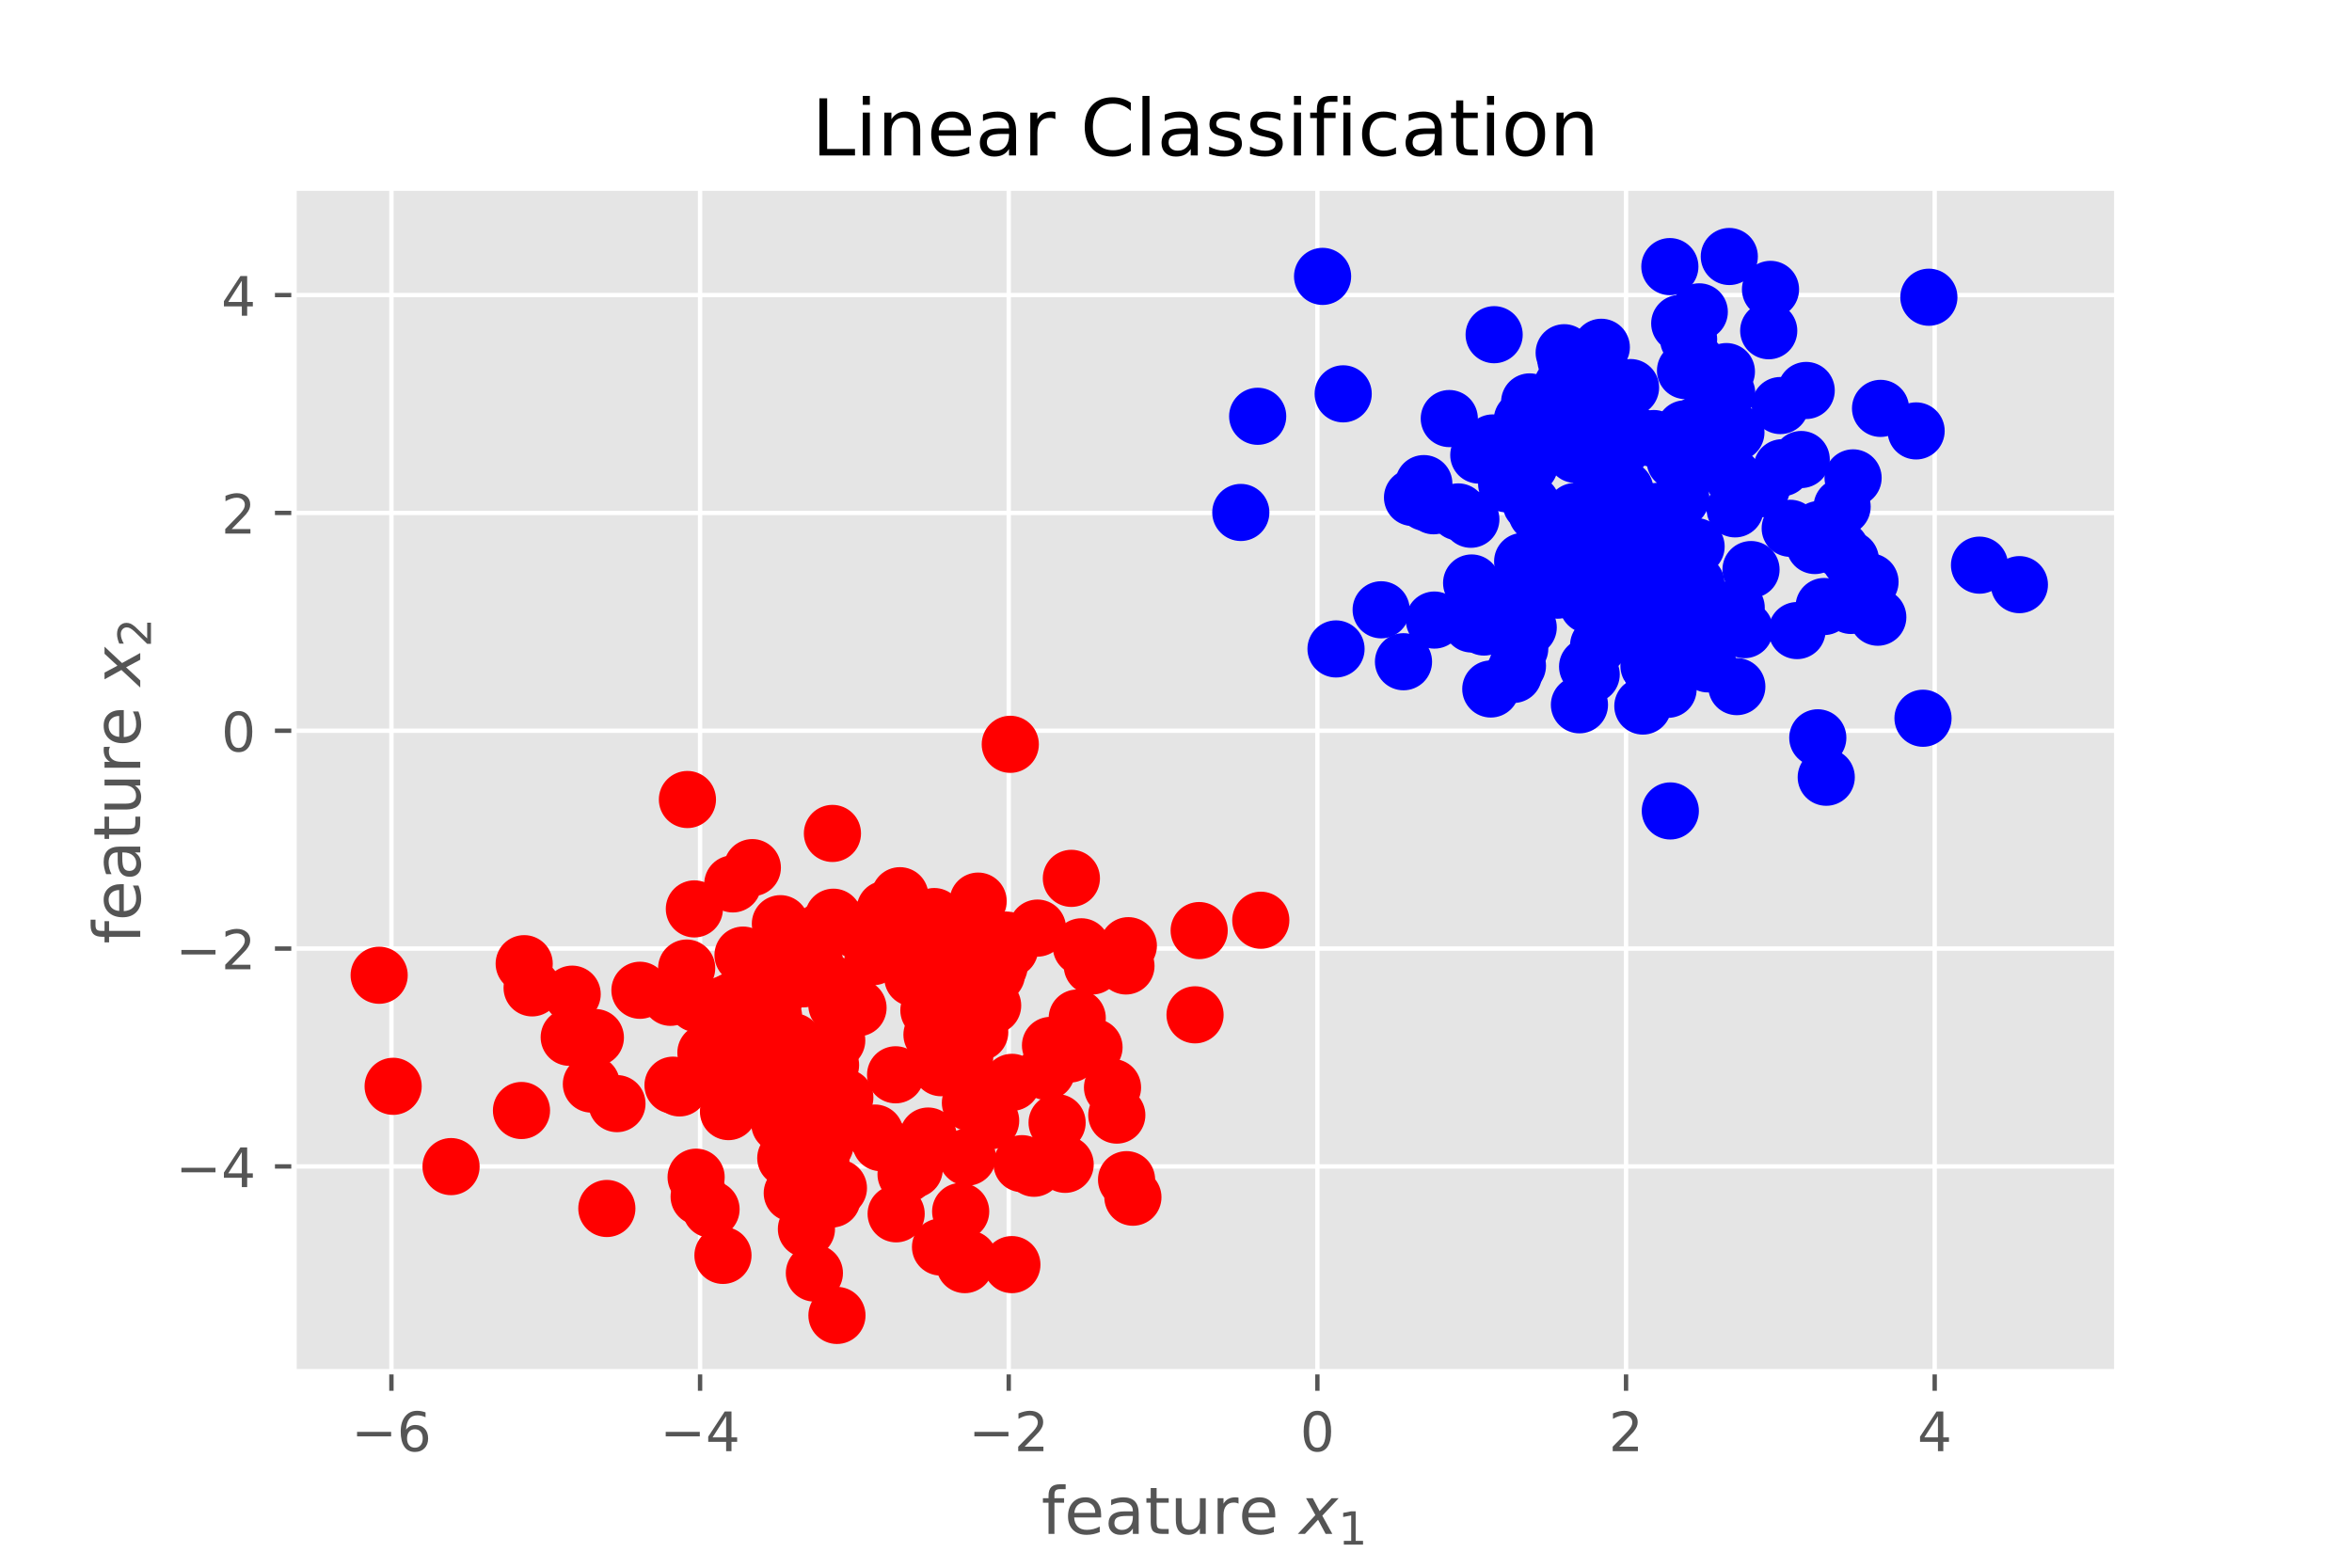 <?xml version="1.0" encoding="utf-8" standalone="no"?>
<!DOCTYPE svg PUBLIC "-//W3C//DTD SVG 1.1//EN"
  "http://www.w3.org/Graphics/SVG/1.1/DTD/svg11.dtd">
<!-- Created with matplotlib (https://matplotlib.org/) -->
<svg height="288pt" version="1.1" viewBox="0 0 432 288" width="432pt" xmlns="http://www.w3.org/2000/svg" xmlns:xlink="http://www.w3.org/1999/xlink">
 <defs>
  <style type="text/css">
*{stroke-linecap:butt;stroke-linejoin:round;}
  </style>
 </defs>
 <g id="figure_1">
  <g id="patch_1">
   <path d="M 0 288 
L 432 288 
L 432 0 
L 0 0 
z
" style="fill:#ffffff;"/>
  </g>
  <g id="axes_1">
   <g id="patch_2">
    <path d="M 54 252 
L 388.8 252 
L 388.8 34.56 
L 54 34.56 
z
" style="fill:#e5e5e5;"/>
   </g>
   <g id="matplotlib.axis_1">
    <g id="xtick_1">
     <g id="line2d_1">
      <path clip-path="url(#pde41a5f790)" d="M 71.894 252 
L 71.894 34.56 
" style="fill:none;stroke:#ffffff;stroke-linecap:square;stroke-width:0.8;"/>
     </g>
     <g id="line2d_2">
      <defs>
       <path d="M 0 0 
L 0 3.5 
" id="m8db7fa755d" style="stroke:#555555;stroke-width:0.8;"/>
      </defs>
      <g>
       <use style="fill:#555555;stroke:#555555;stroke-width:0.8;" x="71.894" xlink:href="#m8db7fa755d" y="252"/>
      </g>
     </g>
     <g id="text_1">
      <!-- −6 -->
      <defs>
       <path d="M 10.594 35.5 
L 73.188 35.5 
L 73.188 27.203 
L 10.594 27.203 
z
" id="DejaVuSans-8722"/>
       <path d="M 33.016 40.375 
Q 26.375 40.375 22.484 35.828 
Q 18.609 31.297 18.609 23.391 
Q 18.609 15.531 22.484 10.953 
Q 26.375 6.391 33.016 6.391 
Q 39.656 6.391 43.531 10.953 
Q 47.406 15.531 47.406 23.391 
Q 47.406 31.297 43.531 35.828 
Q 39.656 40.375 33.016 40.375 
z
M 52.594 71.297 
L 52.594 62.312 
Q 48.875 64.062 45.094 64.984 
Q 41.312 65.922 37.594 65.922 
Q 27.828 65.922 22.672 59.328 
Q 17.531 52.734 16.797 39.406 
Q 19.672 43.656 24.016 45.922 
Q 28.375 48.188 33.594 48.188 
Q 44.578 48.188 50.953 41.516 
Q 57.328 34.859 57.328 23.391 
Q 57.328 12.156 50.688 5.359 
Q 44.047 -1.422 33.016 -1.422 
Q 20.359 -1.422 13.672 8.266 
Q 6.984 17.969 6.984 36.375 
Q 6.984 53.656 15.188 63.938 
Q 23.391 74.219 37.203 74.219 
Q 40.922 74.219 44.703 73.484 
Q 48.484 72.75 52.594 71.297 
z
" id="DejaVuSans-54"/>
      </defs>
      <g style="fill:#555555;" transform="translate(64.523 266.598)scale(0.1 -0.1)">
       <use xlink:href="#DejaVuSans-8722"/>
       <use x="83.789" xlink:href="#DejaVuSans-54"/>
      </g>
     </g>
    </g>
    <g id="xtick_2">
     <g id="line2d_3">
      <path clip-path="url(#pde41a5f790)" d="M 128.585 252 
L 128.585 34.56 
" style="fill:none;stroke:#ffffff;stroke-linecap:square;stroke-width:0.8;"/>
     </g>
     <g id="line2d_4">
      <g>
       <use style="fill:#555555;stroke:#555555;stroke-width:0.8;" x="128.585" xlink:href="#m8db7fa755d" y="252"/>
      </g>
     </g>
     <g id="text_2">
      <!-- −4 -->
      <defs>
       <path d="M 37.797 64.312 
L 12.891 25.391 
L 37.797 25.391 
z
M 35.203 72.906 
L 47.609 72.906 
L 47.609 25.391 
L 58.016 25.391 
L 58.016 17.188 
L 47.609 17.188 
L 47.609 0 
L 37.797 0 
L 37.797 17.188 
L 4.891 17.188 
L 4.891 26.703 
z
" id="DejaVuSans-52"/>
      </defs>
      <g style="fill:#555555;" transform="translate(121.214 266.598)scale(0.1 -0.1)">
       <use xlink:href="#DejaVuSans-8722"/>
       <use x="83.789" xlink:href="#DejaVuSans-52"/>
      </g>
     </g>
    </g>
    <g id="xtick_3">
     <g id="line2d_5">
      <path clip-path="url(#pde41a5f790)" d="M 185.277 252 
L 185.277 34.56 
" style="fill:none;stroke:#ffffff;stroke-linecap:square;stroke-width:0.8;"/>
     </g>
     <g id="line2d_6">
      <g>
       <use style="fill:#555555;stroke:#555555;stroke-width:0.8;" x="185.277" xlink:href="#m8db7fa755d" y="252"/>
      </g>
     </g>
     <g id="text_3">
      <!-- −2 -->
      <defs>
       <path d="M 19.188 8.297 
L 53.609 8.297 
L 53.609 0 
L 7.328 0 
L 7.328 8.297 
Q 12.938 14.109 22.625 23.891 
Q 32.328 33.688 34.812 36.531 
Q 39.547 41.844 41.422 45.531 
Q 43.312 49.219 43.312 52.781 
Q 43.312 58.594 39.234 62.25 
Q 35.156 65.922 28.609 65.922 
Q 23.969 65.922 18.812 64.312 
Q 13.672 62.703 7.812 59.422 
L 7.812 69.391 
Q 13.766 71.781 18.938 73 
Q 24.125 74.219 28.422 74.219 
Q 39.75 74.219 46.484 68.547 
Q 53.219 62.891 53.219 53.422 
Q 53.219 48.922 51.531 44.891 
Q 49.859 40.875 45.406 35.406 
Q 44.188 33.984 37.641 27.219 
Q 31.109 20.453 19.188 8.297 
z
" id="DejaVuSans-50"/>
      </defs>
      <g style="fill:#555555;" transform="translate(177.906 266.598)scale(0.1 -0.1)">
       <use xlink:href="#DejaVuSans-8722"/>
       <use x="83.789" xlink:href="#DejaVuSans-50"/>
      </g>
     </g>
    </g>
    <g id="xtick_4">
     <g id="line2d_7">
      <path clip-path="url(#pde41a5f790)" d="M 241.969 252 
L 241.969 34.56 
" style="fill:none;stroke:#ffffff;stroke-linecap:square;stroke-width:0.8;"/>
     </g>
     <g id="line2d_8">
      <g>
       <use style="fill:#555555;stroke:#555555;stroke-width:0.8;" x="241.969" xlink:href="#m8db7fa755d" y="252"/>
      </g>
     </g>
     <g id="text_4">
      <!-- 0 -->
      <defs>
       <path d="M 31.781 66.406 
Q 24.172 66.406 20.328 58.906 
Q 16.5 51.422 16.5 36.375 
Q 16.5 21.391 20.328 13.891 
Q 24.172 6.391 31.781 6.391 
Q 39.453 6.391 43.281 13.891 
Q 47.125 21.391 47.125 36.375 
Q 47.125 51.422 43.281 58.906 
Q 39.453 66.406 31.781 66.406 
z
M 31.781 74.219 
Q 44.047 74.219 50.516 64.516 
Q 56.984 54.828 56.984 36.375 
Q 56.984 17.969 50.516 8.266 
Q 44.047 -1.422 31.781 -1.422 
Q 19.531 -1.422 13.062 8.266 
Q 6.594 17.969 6.594 36.375 
Q 6.594 54.828 13.062 64.516 
Q 19.531 74.219 31.781 74.219 
z
" id="DejaVuSans-48"/>
      </defs>
      <g style="fill:#555555;" transform="translate(238.788 266.598)scale(0.1 -0.1)">
       <use xlink:href="#DejaVuSans-48"/>
      </g>
     </g>
    </g>
    <g id="xtick_5">
     <g id="line2d_9">
      <path clip-path="url(#pde41a5f790)" d="M 298.661 252 
L 298.661 34.56 
" style="fill:none;stroke:#ffffff;stroke-linecap:square;stroke-width:0.8;"/>
     </g>
     <g id="line2d_10">
      <g>
       <use style="fill:#555555;stroke:#555555;stroke-width:0.8;" x="298.661" xlink:href="#m8db7fa755d" y="252"/>
      </g>
     </g>
     <g id="text_5">
      <!-- 2 -->
      <g style="fill:#555555;" transform="translate(295.479 266.598)scale(0.1 -0.1)">
       <use xlink:href="#DejaVuSans-50"/>
      </g>
     </g>
    </g>
    <g id="xtick_6">
     <g id="line2d_11">
      <path clip-path="url(#pde41a5f790)" d="M 355.352 252 
L 355.352 34.56 
" style="fill:none;stroke:#ffffff;stroke-linecap:square;stroke-width:0.8;"/>
     </g>
     <g id="line2d_12">
      <g>
       <use style="fill:#555555;stroke:#555555;stroke-width:0.8;" x="355.352" xlink:href="#m8db7fa755d" y="252"/>
      </g>
     </g>
     <g id="text_6">
      <!-- 4 -->
      <g style="fill:#555555;" transform="translate(352.171 266.598)scale(0.1 -0.1)">
       <use xlink:href="#DejaVuSans-52"/>
      </g>
     </g>
    </g>
    <g id="text_7">
     <!-- feature $x_1$ -->
     <defs>
      <path d="M 37.109 75.984 
L 37.109 68.5 
L 28.516 68.5 
Q 23.688 68.5 21.797 66.547 
Q 19.922 64.594 19.922 59.516 
L 19.922 54.688 
L 34.719 54.688 
L 34.719 47.703 
L 19.922 47.703 
L 19.922 0 
L 10.891 0 
L 10.891 47.703 
L 2.297 47.703 
L 2.297 54.688 
L 10.891 54.688 
L 10.891 58.5 
Q 10.891 67.625 15.141 71.797 
Q 19.391 75.984 28.609 75.984 
z
" id="DejaVuSans-102"/>
      <path d="M 56.203 29.594 
L 56.203 25.203 
L 14.891 25.203 
Q 15.484 15.922 20.484 11.062 
Q 25.484 6.203 34.422 6.203 
Q 39.594 6.203 44.453 7.469 
Q 49.312 8.734 54.109 11.281 
L 54.109 2.781 
Q 49.266 0.734 44.188 -0.344 
Q 39.109 -1.422 33.891 -1.422 
Q 20.797 -1.422 13.156 6.188 
Q 5.516 13.812 5.516 26.812 
Q 5.516 40.234 12.766 48.109 
Q 20.016 56 32.328 56 
Q 43.359 56 49.781 48.891 
Q 56.203 41.797 56.203 29.594 
z
M 47.219 32.234 
Q 47.125 39.594 43.094 43.984 
Q 39.062 48.391 32.422 48.391 
Q 24.906 48.391 20.391 44.141 
Q 15.875 39.891 15.188 32.172 
z
" id="DejaVuSans-101"/>
      <path d="M 34.281 27.484 
Q 23.391 27.484 19.188 25 
Q 14.984 22.516 14.984 16.5 
Q 14.984 11.719 18.141 8.906 
Q 21.297 6.109 26.703 6.109 
Q 34.188 6.109 38.703 11.406 
Q 43.219 16.703 43.219 25.484 
L 43.219 27.484 
z
M 52.203 31.203 
L 52.203 0 
L 43.219 0 
L 43.219 8.297 
Q 40.141 3.328 35.547 0.953 
Q 30.953 -1.422 24.312 -1.422 
Q 15.922 -1.422 10.953 3.297 
Q 6 8.016 6 15.922 
Q 6 25.141 12.172 29.828 
Q 18.359 34.516 30.609 34.516 
L 43.219 34.516 
L 43.219 35.406 
Q 43.219 41.609 39.141 45 
Q 35.062 48.391 27.688 48.391 
Q 23 48.391 18.547 47.266 
Q 14.109 46.141 10.016 43.891 
L 10.016 52.203 
Q 14.938 54.109 19.578 55.047 
Q 24.219 56 28.609 56 
Q 40.484 56 46.344 49.844 
Q 52.203 43.703 52.203 31.203 
z
" id="DejaVuSans-97"/>
      <path d="M 18.312 70.219 
L 18.312 54.688 
L 36.812 54.688 
L 36.812 47.703 
L 18.312 47.703 
L 18.312 18.016 
Q 18.312 11.328 20.141 9.422 
Q 21.969 7.516 27.594 7.516 
L 36.812 7.516 
L 36.812 0 
L 27.594 0 
Q 17.188 0 13.234 3.875 
Q 9.281 7.766 9.281 18.016 
L 9.281 47.703 
L 2.688 47.703 
L 2.688 54.688 
L 9.281 54.688 
L 9.281 70.219 
z
" id="DejaVuSans-116"/>
      <path d="M 8.5 21.578 
L 8.5 54.688 
L 17.484 54.688 
L 17.484 21.922 
Q 17.484 14.156 20.5 10.266 
Q 23.531 6.391 29.594 6.391 
Q 36.859 6.391 41.078 11.031 
Q 45.312 15.672 45.312 23.688 
L 45.312 54.688 
L 54.297 54.688 
L 54.297 0 
L 45.312 0 
L 45.312 8.406 
Q 42.047 3.422 37.719 1 
Q 33.406 -1.422 27.688 -1.422 
Q 18.266 -1.422 13.375 4.438 
Q 8.5 10.297 8.5 21.578 
z
M 31.109 56 
z
" id="DejaVuSans-117"/>
      <path d="M 41.109 46.297 
Q 39.594 47.172 37.812 47.578 
Q 36.031 48 33.891 48 
Q 26.266 48 22.188 43.047 
Q 18.109 38.094 18.109 28.812 
L 18.109 0 
L 9.078 0 
L 9.078 54.688 
L 18.109 54.688 
L 18.109 46.188 
Q 20.953 51.172 25.484 53.578 
Q 30.031 56 36.531 56 
Q 37.453 56 38.578 55.875 
Q 39.703 55.766 41.062 55.516 
z
" id="DejaVuSans-114"/>
      <path id="DejaVuSans-32"/>
      <path d="M 60.016 54.688 
L 34.906 27.875 
L 50.297 0 
L 39.984 0 
L 28.422 21.688 
L 8.297 0 
L -2.594 0 
L 24.312 28.812 
L 10.016 54.688 
L 20.312 54.688 
L 30.812 34.906 
L 49.125 54.688 
z
" id="DejaVuSans-Oblique-120"/>
      <path d="M 12.406 8.297 
L 28.516 8.297 
L 28.516 63.922 
L 10.984 60.406 
L 10.984 69.391 
L 28.422 72.906 
L 38.281 72.906 
L 38.281 8.297 
L 54.391 8.297 
L 54.391 0 
L 12.406 0 
z
" id="DejaVuSans-49"/>
     </defs>
     <g style="fill:#555555;" transform="translate(191.28 281.796)scale(0.12 -0.12)">
      <use transform="translate(0 0.016)" xlink:href="#DejaVuSans-102"/>
      <use transform="translate(35.205 0.016)" xlink:href="#DejaVuSans-101"/>
      <use transform="translate(96.729 0.016)" xlink:href="#DejaVuSans-97"/>
      <use transform="translate(158.008 0.016)" xlink:href="#DejaVuSans-116"/>
      <use transform="translate(197.217 0.016)" xlink:href="#DejaVuSans-117"/>
      <use transform="translate(260.596 0.016)" xlink:href="#DejaVuSans-114"/>
      <use transform="translate(301.709 0.016)" xlink:href="#DejaVuSans-101"/>
      <use transform="translate(363.232 0.016)" xlink:href="#DejaVuSans-32"/>
      <use transform="translate(395.02 0.016)" xlink:href="#DejaVuSans-Oblique-120"/>
      <use transform="translate(454.199 -16.391)scale(0.7)" xlink:href="#DejaVuSans-49"/>
     </g>
    </g>
   </g>
   <g id="matplotlib.axis_2">
    <g id="ytick_1">
     <g id="line2d_13">
      <path clip-path="url(#pde41a5f790)" d="M 54 214.286 
L 388.8 214.286 
" style="fill:none;stroke:#ffffff;stroke-linecap:square;stroke-width:0.8;"/>
     </g>
     <g id="line2d_14">
      <defs>
       <path d="M 0 0 
L -3.5 0 
" id="mb91b8b42eb" style="stroke:#555555;stroke-width:0.8;"/>
      </defs>
      <g>
       <use style="fill:#555555;stroke:#555555;stroke-width:0.8;" x="54" xlink:href="#mb91b8b42eb" y="214.286"/>
      </g>
     </g>
     <g id="text_8">
      <!-- −4 -->
      <g style="fill:#555555;" transform="translate(32.258 218.085)scale(0.1 -0.1)">
       <use xlink:href="#DejaVuSans-8722"/>
       <use x="83.789" xlink:href="#DejaVuSans-52"/>
      </g>
     </g>
    </g>
    <g id="ytick_2">
     <g id="line2d_15">
      <path clip-path="url(#pde41a5f790)" d="M 54 174.265 
L 388.8 174.265 
" style="fill:none;stroke:#ffffff;stroke-linecap:square;stroke-width:0.8;"/>
     </g>
     <g id="line2d_16">
      <g>
       <use style="fill:#555555;stroke:#555555;stroke-width:0.8;" x="54" xlink:href="#mb91b8b42eb" y="174.265"/>
      </g>
     </g>
     <g id="text_9">
      <!-- −2 -->
      <g style="fill:#555555;" transform="translate(32.258 178.065)scale(0.1 -0.1)">
       <use xlink:href="#DejaVuSans-8722"/>
       <use x="83.789" xlink:href="#DejaVuSans-50"/>
      </g>
     </g>
    </g>
    <g id="ytick_3">
     <g id="line2d_17">
      <path clip-path="url(#pde41a5f790)" d="M 54 134.245 
L 388.8 134.245 
" style="fill:none;stroke:#ffffff;stroke-linecap:square;stroke-width:0.8;"/>
     </g>
     <g id="line2d_18">
      <g>
       <use style="fill:#555555;stroke:#555555;stroke-width:0.8;" x="54" xlink:href="#mb91b8b42eb" y="134.245"/>
      </g>
     </g>
     <g id="text_10">
      <!-- 0 -->
      <g style="fill:#555555;" transform="translate(40.638 138.044)scale(0.1 -0.1)">
       <use xlink:href="#DejaVuSans-48"/>
      </g>
     </g>
    </g>
    <g id="ytick_4">
     <g id="line2d_19">
      <path clip-path="url(#pde41a5f790)" d="M 54 94.225 
L 388.8 94.225 
" style="fill:none;stroke:#ffffff;stroke-linecap:square;stroke-width:0.8;"/>
     </g>
     <g id="line2d_20">
      <g>
       <use style="fill:#555555;stroke:#555555;stroke-width:0.8;" x="54" xlink:href="#mb91b8b42eb" y="94.225"/>
      </g>
     </g>
     <g id="text_11">
      <!-- 2 -->
      <g style="fill:#555555;" transform="translate(40.638 98.024)scale(0.1 -0.1)">
       <use xlink:href="#DejaVuSans-50"/>
      </g>
     </g>
    </g>
    <g id="ytick_5">
     <g id="line2d_21">
      <path clip-path="url(#pde41a5f790)" d="M 54 54.205 
L 388.8 54.205 
" style="fill:none;stroke:#ffffff;stroke-linecap:square;stroke-width:0.8;"/>
     </g>
     <g id="line2d_22">
      <g>
       <use style="fill:#555555;stroke:#555555;stroke-width:0.8;" x="54" xlink:href="#mb91b8b42eb" y="54.205"/>
      </g>
     </g>
     <g id="text_12">
      <!-- 4 -->
      <g style="fill:#555555;" transform="translate(40.638 58.004)scale(0.1 -0.1)">
       <use xlink:href="#DejaVuSans-52"/>
      </g>
     </g>
    </g>
    <g id="text_13">
     <!-- feature $x_2$ -->
     <g style="fill:#555555;" transform="translate(25.762 173.4)rotate(-90)scale(0.12 -0.12)">
      <use transform="translate(0 0.016)" xlink:href="#DejaVuSans-102"/>
      <use transform="translate(35.205 0.016)" xlink:href="#DejaVuSans-101"/>
      <use transform="translate(96.729 0.016)" xlink:href="#DejaVuSans-97"/>
      <use transform="translate(158.008 0.016)" xlink:href="#DejaVuSans-116"/>
      <use transform="translate(197.217 0.016)" xlink:href="#DejaVuSans-117"/>
      <use transform="translate(260.596 0.016)" xlink:href="#DejaVuSans-114"/>
      <use transform="translate(301.709 0.016)" xlink:href="#DejaVuSans-101"/>
      <use transform="translate(363.232 0.016)" xlink:href="#DejaVuSans-32"/>
      <use transform="translate(395.02 0.016)" xlink:href="#DejaVuSans-Oblique-120"/>
      <use transform="translate(454.199 -16.391)scale(0.7)" xlink:href="#DejaVuSans-50"/>
     </g>
    </g>
   </g>
   <g id="PathCollection_1">
    <defs>
     <path d="M 0 5 
C 1.326 5 2.598 4.473 3.536 3.536 
C 4.473 2.598 5 1.326 5 0 
C 5 -1.326 4.473 -2.598 3.536 -3.536 
C 2.598 -4.473 1.326 -5 0 -5 
C -1.326 -5 -2.598 -4.473 -3.536 -3.536 
C -4.473 -2.598 -5 -1.326 -5 0 
C -5 1.326 -4.473 2.598 -3.536 3.536 
C -2.598 4.473 -1.326 5 0 5 
z
" id="ma2edc736cf" style="stroke:#ff0000;stroke-width:0.5;"/>
    </defs>
    <g clip-path="url(#pde41a5f790)">
     <use style="fill:#ff0000;stroke:#ff0000;stroke-width:0.5;" x="152.896" xlink:href="#ma2edc736cf" y="153.11"/>
     <use style="fill:#ff0000;stroke:#ff0000;stroke-width:0.5;" x="164.961" xlink:href="#ma2edc736cf" y="167.666"/>
     <use style="fill:#ff0000;stroke:#ff0000;stroke-width:0.5;" x="152.548" xlink:href="#ma2edc736cf" y="195.657"/>
     <use style="fill:#ff0000;stroke:#ff0000;stroke-width:0.5;" x="178.338" xlink:href="#ma2edc736cf" y="177.754"/>
     <use style="fill:#ff0000;stroke:#ff0000;stroke-width:0.5;" x="153.726" xlink:href="#ma2edc736cf" y="241.656"/>
     <use style="fill:#ff0000;stroke:#ff0000;stroke-width:0.5;" x="152.196" xlink:href="#ma2edc736cf" y="180.561"/>
     <use style="fill:#ff0000;stroke:#ff0000;stroke-width:0.5;" x="157.597" xlink:href="#ma2edc736cf" y="185.147"/>
     <use style="fill:#ff0000;stroke:#ff0000;stroke-width:0.5;" x="164.599" xlink:href="#ma2edc736cf" y="222.99"/>
     <use style="fill:#ff0000;stroke:#ff0000;stroke-width:0.5;" x="181.955" xlink:href="#ma2edc736cf" y="205.883"/>
     <use style="fill:#ff0000;stroke:#ff0000;stroke-width:0.5;" x="142.714" xlink:href="#ma2edc736cf" y="182.45"/>
     <use style="fill:#ff0000;stroke:#ff0000;stroke-width:0.5;" x="136.193" xlink:href="#ma2edc736cf" y="189.038"/>
     <use style="fill:#ff0000;stroke:#ff0000;stroke-width:0.5;" x="132.673" xlink:href="#ma2edc736cf" y="198.028"/>
     <use style="fill:#ff0000;stroke:#ff0000;stroke-width:0.5;" x="146.344" xlink:href="#ma2edc736cf" y="203.52"/>
     <use style="fill:#ff0000;stroke:#ff0000;stroke-width:0.5;" x="133.788" xlink:href="#ma2edc736cf" y="195.178"/>
     <use style="fill:#ff0000;stroke:#ff0000;stroke-width:0.5;" x="160.37" xlink:href="#ma2edc736cf" y="175.747"/>
     <use style="fill:#ff0000;stroke:#ff0000;stroke-width:0.5;" x="140.666" xlink:href="#ma2edc736cf" y="193.221"/>
     <use style="fill:#ff0000;stroke:#ff0000;stroke-width:0.5;" x="219.499" xlink:href="#ma2edc736cf" y="186.435"/>
     <use style="fill:#ff0000;stroke:#ff0000;stroke-width:0.5;" x="170.614" xlink:href="#ma2edc736cf" y="185.604"/>
     <use style="fill:#ff0000;stroke:#ff0000;stroke-width:0.5;" x="108.622" xlink:href="#ma2edc736cf" y="199.156"/>
     <use style="fill:#ff0000;stroke:#ff0000;stroke-width:0.5;" x="96.28" xlink:href="#ma2edc736cf" y="177.04"/>
     <use style="fill:#ff0000;stroke:#ff0000;stroke-width:0.5;" x="205.127" xlink:href="#ma2edc736cf" y="204.857"/>
     <use style="fill:#ff0000;stroke:#ff0000;stroke-width:0.5;" x="206.919" xlink:href="#ma2edc736cf" y="216.719"/>
     <use style="fill:#ff0000;stroke:#ff0000;stroke-width:0.5;" x="123.145" xlink:href="#ma2edc736cf" y="183.215"/>
     <use style="fill:#ff0000;stroke:#ff0000;stroke-width:0.5;" x="133.802" xlink:href="#ma2edc736cf" y="204.213"/>
     <use style="fill:#ff0000;stroke:#ff0000;stroke-width:0.5;" x="187.721" xlink:href="#ma2edc736cf" y="213.779"/>
     <use style="fill:#ff0000;stroke:#ff0000;stroke-width:0.5;" x="148.934" xlink:href="#ma2edc736cf" y="196.621"/>
     <use style="fill:#ff0000;stroke:#ff0000;stroke-width:0.5;" x="167.662" xlink:href="#ma2edc736cf" y="179.624"/>
     <use style="fill:#ff0000;stroke:#ff0000;stroke-width:0.5;" x="153.995" xlink:href="#ma2edc736cf" y="218.262"/>
     <use style="fill:#ff0000;stroke:#ff0000;stroke-width:0.5;" x="185.562" xlink:href="#ma2edc736cf" y="136.739"/>
     <use style="fill:#ff0000;stroke:#ff0000;stroke-width:0.5;" x="180.184" xlink:href="#ma2edc736cf" y="183.058"/>
     <use style="fill:#ff0000;stroke:#ff0000;stroke-width:0.5;" x="146.283" xlink:href="#ma2edc736cf" y="199.32"/>
     <use style="fill:#ff0000;stroke:#ff0000;stroke-width:0.5;" x="117.541" xlink:href="#ma2edc736cf" y="181.923"/>
     <use style="fill:#ff0000;stroke:#ff0000;stroke-width:0.5;" x="153.082" xlink:href="#ma2edc736cf" y="168.504"/>
     <use style="fill:#ff0000;stroke:#ff0000;stroke-width:0.5;" x="127.537" xlink:href="#ma2edc736cf" y="166.975"/>
     <use style="fill:#ff0000;stroke:#ff0000;stroke-width:0.5;" x="148.145" xlink:href="#ma2edc736cf" y="206.504"/>
     <use style="fill:#ff0000;stroke:#ff0000;stroke-width:0.5;" x="143.237" xlink:href="#ma2edc736cf" y="206.461"/>
     <use style="fill:#ff0000;stroke:#ff0000;stroke-width:0.5;" x="97.736" xlink:href="#ma2edc736cf" y="181.483"/>
     <use style="fill:#ff0000;stroke:#ff0000;stroke-width:0.5;" x="178.88" xlink:href="#ma2edc736cf" y="168.691"/>
     <use style="fill:#ff0000;stroke:#ff0000;stroke-width:0.5;" x="176.923" xlink:href="#ma2edc736cf" y="181.149"/>
     <use style="fill:#ff0000;stroke:#ff0000;stroke-width:0.5;" x="109.353" xlink:href="#ma2edc736cf" y="190.611"/>
     <use style="fill:#ff0000;stroke:#ff0000;stroke-width:0.5;" x="124.809" xlink:href="#ma2edc736cf" y="199.86"/>
     <use style="fill:#ff0000;stroke:#ff0000;stroke-width:0.5;" x="196.52" xlink:href="#ma2edc736cf" y="193.631"/>
     <use style="fill:#ff0000;stroke:#ff0000;stroke-width:0.5;" x="82.845" xlink:href="#ma2edc736cf" y="214.317"/>
     <use style="fill:#ff0000;stroke:#ff0000;stroke-width:0.5;" x="140.845" xlink:href="#ma2edc736cf" y="198.791"/>
     <use style="fill:#ff0000;stroke:#ff0000;stroke-width:0.5;" x="183.52" xlink:href="#ma2edc736cf" y="177.531"/>
     <use style="fill:#ff0000;stroke:#ff0000;stroke-width:0.5;" x="179.952" xlink:href="#ma2edc736cf" y="189.627"/>
     <use style="fill:#ff0000;stroke:#ff0000;stroke-width:0.5;" x="148.566" xlink:href="#ma2edc736cf" y="201.513"/>
     <use style="fill:#ff0000;stroke:#ff0000;stroke-width:0.5;" x="169.18" xlink:href="#ma2edc736cf" y="175.587"/>
     <use style="fill:#ff0000;stroke:#ff0000;stroke-width:0.5;" x="200.942" xlink:href="#ma2edc736cf" y="192.402"/>
     <use style="fill:#ff0000;stroke:#ff0000;stroke-width:0.5;" x="165.288" xlink:href="#ma2edc736cf" y="164.552"/>
     <use style="fill:#ff0000;stroke:#ff0000;stroke-width:0.5;" x="126.123" xlink:href="#ma2edc736cf" y="177.844"/>
     <use style="fill:#ff0000;stroke:#ff0000;stroke-width:0.5;" x="134.596" xlink:href="#ma2edc736cf" y="162.383"/>
     <use style="fill:#ff0000;stroke:#ff0000;stroke-width:0.5;" x="196.783" xlink:href="#ma2edc736cf" y="161.364"/>
     <use style="fill:#ff0000;stroke:#ff0000;stroke-width:0.5;" x="200.629" xlink:href="#ma2edc736cf" y="177.455"/>
     <use style="fill:#ff0000;stroke:#ff0000;stroke-width:0.5;" x="127.931" xlink:href="#ma2edc736cf" y="184.375"/>
     <use style="fill:#ff0000;stroke:#ff0000;stroke-width:0.5;" x="182.322" xlink:href="#ma2edc736cf" y="184.724"/>
     <use style="fill:#ff0000;stroke:#ff0000;stroke-width:0.5;" x="153.685" xlink:href="#ma2edc736cf" y="191.136"/>
     <use style="fill:#ff0000;stroke:#ff0000;stroke-width:0.5;" x="167.918" xlink:href="#ma2edc736cf" y="214.81"/>
     <use style="fill:#ff0000;stroke:#ff0000;stroke-width:0.5;" x="176.182" xlink:href="#ma2edc736cf" y="183.172"/>
     <use style="fill:#ff0000;stroke:#ff0000;stroke-width:0.5;" x="153.198" xlink:href="#ma2edc736cf" y="180.911"/>
     <use style="fill:#ff0000;stroke:#ff0000;stroke-width:0.5;" x="189.916" xlink:href="#ma2edc736cf" y="214.619"/>
     <use style="fill:#ff0000;stroke:#ff0000;stroke-width:0.5;" x="198.619" xlink:href="#ma2edc736cf" y="173.939"/>
     <use style="fill:#ff0000;stroke:#ff0000;stroke-width:0.5;" x="185.45" xlink:href="#ma2edc736cf" y="174.319"/>
     <use style="fill:#ff0000;stroke:#ff0000;stroke-width:0.5;" x="177.182" xlink:href="#ma2edc736cf" y="194.262"/>
     <use style="fill:#ff0000;stroke:#ff0000;stroke-width:0.5;" x="136.145" xlink:href="#ma2edc736cf" y="184.022"/>
     <use style="fill:#ff0000;stroke:#ff0000;stroke-width:0.5;" x="160.699" xlink:href="#ma2edc736cf" y="208.156"/>
     <use style="fill:#ff0000;stroke:#ff0000;stroke-width:0.5;" x="206.809" xlink:href="#ma2edc736cf" y="177.456"/>
     <use style="fill:#ff0000;stroke:#ff0000;stroke-width:0.5;" x="148.119" xlink:href="#ma2edc736cf" y="225.78"/>
     <use style="fill:#ff0000;stroke:#ff0000;stroke-width:0.5;" x="133.175" xlink:href="#ma2edc736cf" y="184.499"/>
     <use style="fill:#ff0000;stroke:#ff0000;stroke-width:0.5;" x="149.626" xlink:href="#ma2edc736cf" y="220.638"/>
     <use style="fill:#ff0000;stroke:#ff0000;stroke-width:0.5;" x="164.497" xlink:href="#ma2edc736cf" y="197.452"/>
     <use style="fill:#ff0000;stroke:#ff0000;stroke-width:0.5;" x="145.519" xlink:href="#ma2edc736cf" y="219.186"/>
     <use style="fill:#ff0000;stroke:#ff0000;stroke-width:0.5;" x="166.418" xlink:href="#ma2edc736cf" y="215.737"/>
     <use style="fill:#ff0000;stroke:#ff0000;stroke-width:0.5;" x="150.904" xlink:href="#ma2edc736cf" y="171.052"/>
     <use style="fill:#ff0000;stroke:#ff0000;stroke-width:0.5;" x="192.207" xlink:href="#ma2edc736cf" y="196.838"/>
     <use style="fill:#ff0000;stroke:#ff0000;stroke-width:0.5;" x="69.642" xlink:href="#ma2edc736cf" y="179.163"/>
     <use style="fill:#ff0000;stroke:#ff0000;stroke-width:0.5;" x="130.6" xlink:href="#ma2edc736cf" y="222.157"/>
     <use style="fill:#ff0000;stroke:#ff0000;stroke-width:0.5;" x="177.905" xlink:href="#ma2edc736cf" y="231.29"/>
     <use style="fill:#ff0000;stroke:#ff0000;stroke-width:0.5;" x="177.127" xlink:href="#ma2edc736cf" y="176.165"/>
     <use style="fill:#ff0000;stroke:#ff0000;stroke-width:0.5;" x="171.179" xlink:href="#ma2edc736cf" y="190.082"/>
     <use style="fill:#ff0000;stroke:#ff0000;stroke-width:0.5;" x="153.752" xlink:href="#ma2edc736cf" y="203.957"/>
     <use style="fill:#ff0000;stroke:#ff0000;stroke-width:0.5;" x="126.262" xlink:href="#ma2edc736cf" y="146.88"/>
     <use style="fill:#ff0000;stroke:#ff0000;stroke-width:0.5;" x="144.328" xlink:href="#ma2edc736cf" y="212.754"/>
     <use style="fill:#ff0000;stroke:#ff0000;stroke-width:0.5;" x="154.288" xlink:href="#ma2edc736cf" y="182.718"/>
     <use style="fill:#ff0000;stroke:#ff0000;stroke-width:0.5;" x="185.866" xlink:href="#ma2edc736cf" y="198.838"/>
     <use style="fill:#ff0000;stroke:#ff0000;stroke-width:0.5;" x="151.537" xlink:href="#ma2edc736cf" y="210.307"/>
     <use style="fill:#ff0000;stroke:#ff0000;stroke-width:0.5;" x="149.672" xlink:href="#ma2edc736cf" y="176.961"/>
     <use style="fill:#ff0000;stroke:#ff0000;stroke-width:0.5;" x="155.17" xlink:href="#ma2edc736cf" y="201.621"/>
     <use style="fill:#ff0000;stroke:#ff0000;stroke-width:0.5;" x="161.778" xlink:href="#ma2edc736cf" y="209.917"/>
     <use style="fill:#ff0000;stroke:#ff0000;stroke-width:0.5;" x="95.783" xlink:href="#ma2edc736cf" y="204.012"/>
     <use style="fill:#ff0000;stroke:#ff0000;stroke-width:0.5;" x="72.21" xlink:href="#ma2edc736cf" y="199.567"/>
     <use style="fill:#ff0000;stroke:#ff0000;stroke-width:0.5;" x="168.597" xlink:href="#ma2edc736cf" y="174.514"/>
     <use style="fill:#ff0000;stroke:#ff0000;stroke-width:0.5;" x="171.951" xlink:href="#ma2edc736cf" y="193.549"/>
     <use style="fill:#ff0000;stroke:#ff0000;stroke-width:0.5;" x="127.858" xlink:href="#ma2edc736cf" y="216.263"/>
     <use style="fill:#ff0000;stroke:#ff0000;stroke-width:0.5;" x="150.978" xlink:href="#ma2edc736cf" y="211.585"/>
     <use style="fill:#ff0000;stroke:#ff0000;stroke-width:0.5;" x="129.658" xlink:href="#ma2edc736cf" y="193.382"/>
     <use style="fill:#ff0000;stroke:#ff0000;stroke-width:0.5;" x="132.789" xlink:href="#ma2edc736cf" y="230.63"/>
     <use style="fill:#ff0000;stroke:#ff0000;stroke-width:0.5;" x="150.742" xlink:href="#ma2edc736cf" y="213.278"/>
     <use style="fill:#ff0000;stroke:#ff0000;stroke-width:0.5;" x="171.602" xlink:href="#ma2edc736cf" y="168.383"/>
     <use style="fill:#ff0000;stroke:#ff0000;stroke-width:0.5;" x="178.474" xlink:href="#ma2edc736cf" y="185.542"/>
     <use style="fill:#ff0000;stroke:#ff0000;stroke-width:0.5;" x="195.641" xlink:href="#ma2edc736cf" y="213.902"/>
     <use style="fill:#ff0000;stroke:#ff0000;stroke-width:0.5;" x="140.589" xlink:href="#ma2edc736cf" y="190.563"/>
     <use style="fill:#ff0000;stroke:#ff0000;stroke-width:0.5;" x="145.716" xlink:href="#ma2edc736cf" y="191.37"/>
     <use style="fill:#ff0000;stroke:#ff0000;stroke-width:0.5;" x="146.213" xlink:href="#ma2edc736cf" y="199.523"/>
     <use style="fill:#ff0000;stroke:#ff0000;stroke-width:0.5;" x="144.818" xlink:href="#ma2edc736cf" y="179.388"/>
     <use style="fill:#ff0000;stroke:#ff0000;stroke-width:0.5;" x="151.655" xlink:href="#ma2edc736cf" y="220.498"/>
     <use style="fill:#ff0000;stroke:#ff0000;stroke-width:0.5;" x="153.478" xlink:href="#ma2edc736cf" y="206.459"/>
     <use style="fill:#ff0000;stroke:#ff0000;stroke-width:0.5;" x="197.86" xlink:href="#ma2edc736cf" y="187.025"/>
     <use style="fill:#ff0000;stroke:#ff0000;stroke-width:0.5;" x="192.951" xlink:href="#ma2edc736cf" y="192.053"/>
     <use style="fill:#ff0000;stroke:#ff0000;stroke-width:0.5;" x="183.036" xlink:href="#ma2edc736cf" y="178.97"/>
     <use style="fill:#ff0000;stroke:#ff0000;stroke-width:0.5;" x="172.75" xlink:href="#ma2edc736cf" y="229.088"/>
     <use style="fill:#ff0000;stroke:#ff0000;stroke-width:0.5;" x="162.589" xlink:href="#ma2edc736cf" y="167.046"/>
     <use style="fill:#ff0000;stroke:#ff0000;stroke-width:0.5;" x="157.313" xlink:href="#ma2edc736cf" y="170.864"/>
     <use style="fill:#ff0000;stroke:#ff0000;stroke-width:0.5;" x="143.316" xlink:href="#ma2edc736cf" y="200.415"/>
     <use style="fill:#ff0000;stroke:#ff0000;stroke-width:0.5;" x="176.449" xlink:href="#ma2edc736cf" y="222.561"/>
     <use style="fill:#ff0000;stroke:#ff0000;stroke-width:0.5;" x="204.34" xlink:href="#ma2edc736cf" y="199.785"/>
     <use style="fill:#ff0000;stroke:#ff0000;stroke-width:0.5;" x="194.161" xlink:href="#ma2edc736cf" y="206.241"/>
     <use style="fill:#ff0000;stroke:#ff0000;stroke-width:0.5;" x="178.241" xlink:href="#ma2edc736cf" y="202.596"/>
     <use style="fill:#ff0000;stroke:#ff0000;stroke-width:0.5;" x="113.319" xlink:href="#ma2edc736cf" y="202.747"/>
     <use style="fill:#ff0000;stroke:#ff0000;stroke-width:0.5;" x="153.713" xlink:href="#ma2edc736cf" y="184.673"/>
     <use style="fill:#ff0000;stroke:#ff0000;stroke-width:0.5;" x="134.544" xlink:href="#ma2edc736cf" y="183.877"/>
     <use style="fill:#ff0000;stroke:#ff0000;stroke-width:0.5;" x="149.581" xlink:href="#ma2edc736cf" y="233.875"/>
     <use style="fill:#ff0000;stroke:#ff0000;stroke-width:0.5;" x="184.839" xlink:href="#ma2edc736cf" y="172.704"/>
     <use style="fill:#ff0000;stroke:#ff0000;stroke-width:0.5;" x="146.804" xlink:href="#ma2edc736cf" y="198.024"/>
     <use style="fill:#ff0000;stroke:#ff0000;stroke-width:0.5;" x="142.079" xlink:href="#ma2edc736cf" y="186.663"/>
     <use style="fill:#ff0000;stroke:#ff0000;stroke-width:0.5;" x="140.215" xlink:href="#ma2edc736cf" y="177.633"/>
     <use style="fill:#ff0000;stroke:#ff0000;stroke-width:0.5;" x="152.836" xlink:href="#ma2edc736cf" y="220.249"/>
     <use style="fill:#ff0000;stroke:#ff0000;stroke-width:0.5;" x="176.385" xlink:href="#ma2edc736cf" y="184.859"/>
     <use style="fill:#ff0000;stroke:#ff0000;stroke-width:0.5;" x="104.551" xlink:href="#ma2edc736cf" y="190.557"/>
     <use style="fill:#ff0000;stroke:#ff0000;stroke-width:0.5;" x="172.838" xlink:href="#ma2edc736cf" y="196.146"/>
     <use style="fill:#ff0000;stroke:#ff0000;stroke-width:0.5;" x="143.338" xlink:href="#ma2edc736cf" y="169.692"/>
     <use style="fill:#ff0000;stroke:#ff0000;stroke-width:0.5;" x="138.185" xlink:href="#ma2edc736cf" y="159.393"/>
     <use style="fill:#ff0000;stroke:#ff0000;stroke-width:0.5;" x="136.472" xlink:href="#ma2edc736cf" y="175.464"/>
     <use style="fill:#ff0000;stroke:#ff0000;stroke-width:0.5;" x="208.083" xlink:href="#ma2edc736cf" y="219.939"/>
     <use style="fill:#ff0000;stroke:#ff0000;stroke-width:0.5;" x="170.474" xlink:href="#ma2edc736cf" y="208.704"/>
     <use style="fill:#ff0000;stroke:#ff0000;stroke-width:0.5;" x="179.657" xlink:href="#ma2edc736cf" y="165.544"/>
     <use style="fill:#ff0000;stroke:#ff0000;stroke-width:0.5;" x="207.246" xlink:href="#ma2edc736cf" y="173.733"/>
     <use style="fill:#ff0000;stroke:#ff0000;stroke-width:0.5;" x="147.533" xlink:href="#ma2edc736cf" y="179.826"/>
     <use style="fill:#ff0000;stroke:#ff0000;stroke-width:0.5;" x="231.575" xlink:href="#ma2edc736cf" y="169.056"/>
     <use style="fill:#ff0000;stroke:#ff0000;stroke-width:0.5;" x="220.256" xlink:href="#ma2edc736cf" y="170.956"/>
     <use style="fill:#ff0000;stroke:#ff0000;stroke-width:0.5;" x="123.616" xlink:href="#ma2edc736cf" y="199.361"/>
     <use style="fill:#ff0000;stroke:#ff0000;stroke-width:0.5;" x="177.671" xlink:href="#ma2edc736cf" y="212.576"/>
     <use style="fill:#ff0000;stroke:#ff0000;stroke-width:0.5;" x="177.211" xlink:href="#ma2edc736cf" y="232.324"/>
     <use style="fill:#ff0000;stroke:#ff0000;stroke-width:0.5;" x="155.591" xlink:href="#ma2edc736cf" y="181.917"/>
     <use style="fill:#ff0000;stroke:#ff0000;stroke-width:0.5;" x="105.091" xlink:href="#ma2edc736cf" y="182.638"/>
     <use style="fill:#ff0000;stroke:#ff0000;stroke-width:0.5;" x="183.508" xlink:href="#ma2edc736cf" y="174.883"/>
     <use style="fill:#ff0000;stroke:#ff0000;stroke-width:0.5;" x="111.462" xlink:href="#ma2edc736cf" y="222.011"/>
     <use style="fill:#ff0000;stroke:#ff0000;stroke-width:0.5;" x="190.561" xlink:href="#ma2edc736cf" y="170.502"/>
     <use style="fill:#ff0000;stroke:#ff0000;stroke-width:0.5;" x="128.414" xlink:href="#ma2edc736cf" y="219.835"/>
     <use style="fill:#ff0000;stroke:#ff0000;stroke-width:0.5;" x="185.855" xlink:href="#ma2edc736cf" y="232.323"/>
    </g>
   </g>
   <g id="PathCollection_2">
    <defs>
     <path d="M 0 5 
C 1.326 5 2.598 4.473 3.536 3.536 
C 4.473 2.598 5 1.326 5 0 
C 5 -1.326 4.473 -2.598 3.536 -3.536 
C 2.598 -4.473 1.326 -5 0 -5 
C -1.326 -5 -2.598 -4.473 -3.536 -3.536 
C -4.473 -2.598 -5 -1.326 -5 0 
C -5 1.326 -4.473 2.598 -3.536 3.536 
C -2.598 4.473 -1.326 5 0 5 
z
" id="m8dbb6592aa" style="stroke:#0000ff;stroke-width:0.5;"/>
    </defs>
    <g clip-path="url(#pde41a5f790)">
     <use style="fill:#0000ff;stroke:#0000ff;stroke-width:0.5;" x="319.007" xlink:href="#m8dbb6592aa" y="126.138"/>
     <use style="fill:#0000ff;stroke:#0000ff;stroke-width:0.5;" x="259.443" xlink:href="#m8dbb6592aa" y="91.394"/>
     <use style="fill:#0000ff;stroke:#0000ff;stroke-width:0.5;" x="318.84" xlink:href="#m8dbb6592aa" y="79.435"/>
     <use style="fill:#0000ff;stroke:#0000ff;stroke-width:0.5;" x="303.868" xlink:href="#m8dbb6592aa" y="110.838"/>
     <use style="fill:#0000ff;stroke:#0000ff;stroke-width:0.5;" x="276.731" xlink:href="#m8dbb6592aa" y="88.886"/>
     <use style="fill:#0000ff;stroke:#0000ff;stroke-width:0.5;" x="318.895" xlink:href="#m8dbb6592aa" y="111.642"/>
     <use style="fill:#0000ff;stroke:#0000ff;stroke-width:0.5;" x="279.622" xlink:href="#m8dbb6592aa" y="105.94"/>
     <use style="fill:#0000ff;stroke:#0000ff;stroke-width:0.5;" x="300.486" xlink:href="#m8dbb6592aa" y="112.907"/>
     <use style="fill:#0000ff;stroke:#0000ff;stroke-width:0.5;" x="298.44" xlink:href="#m8dbb6592aa" y="89.937"/>
     <use style="fill:#0000ff;stroke:#0000ff;stroke-width:0.5;" x="313.319" xlink:href="#m8dbb6592aa" y="85.003"/>
     <use style="fill:#0000ff;stroke:#0000ff;stroke-width:0.5;" x="263.301" xlink:href="#m8dbb6592aa" y="92.914"/>
     <use style="fill:#0000ff;stroke:#0000ff;stroke-width:0.5;" x="311.391" xlink:href="#m8dbb6592aa" y="107.903"/>
     <use style="fill:#0000ff;stroke:#0000ff;stroke-width:0.5;" x="287.627" xlink:href="#m8dbb6592aa" y="66.211"/>
     <use style="fill:#0000ff;stroke:#0000ff;stroke-width:0.5;" x="242.923" xlink:href="#m8dbb6592aa" y="50.776"/>
     <use style="fill:#0000ff;stroke:#0000ff;stroke-width:0.5;" x="333.333" xlink:href="#m8dbb6592aa" y="100.215"/>
     <use style="fill:#0000ff;stroke:#0000ff;stroke-width:0.5;" x="344.9" xlink:href="#m8dbb6592aa" y="113.387"/>
     <use style="fill:#0000ff;stroke:#0000ff;stroke-width:0.5;" x="313.695" xlink:href="#m8dbb6592aa" y="121.962"/>
     <use style="fill:#0000ff;stroke:#0000ff;stroke-width:0.5;" x="343.471" xlink:href="#m8dbb6592aa" y="106.895"/>
     <use style="fill:#0000ff;stroke:#0000ff;stroke-width:0.5;" x="323.448" xlink:href="#m8dbb6592aa" y="89.787"/>
     <use style="fill:#0000ff;stroke:#0000ff;stroke-width:0.5;" x="288.415" xlink:href="#m8dbb6592aa" y="104.85"/>
     <use style="fill:#0000ff;stroke:#0000ff;stroke-width:0.5;" x="370.908" xlink:href="#m8dbb6592aa" y="107.405"/>
     <use style="fill:#0000ff;stroke:#0000ff;stroke-width:0.5;" x="314.136" xlink:href="#m8dbb6592aa" y="80.297"/>
     <use style="fill:#0000ff;stroke:#0000ff;stroke-width:0.5;" x="331.751" xlink:href="#m8dbb6592aa" y="71.731"/>
     <use style="fill:#0000ff;stroke:#0000ff;stroke-width:0.5;" x="267.843" xlink:href="#m8dbb6592aa" y="94.047"/>
     <use style="fill:#0000ff;stroke:#0000ff;stroke-width:0.5;" x="318.305" xlink:href="#m8dbb6592aa" y="87.645"/>
     <use style="fill:#0000ff;stroke:#0000ff;stroke-width:0.5;" x="279.674" xlink:href="#m8dbb6592aa" y="103.141"/>
     <use style="fill:#0000ff;stroke:#0000ff;stroke-width:0.5;" x="297.654" xlink:href="#m8dbb6592aa" y="116.496"/>
     <use style="fill:#0000ff;stroke:#0000ff;stroke-width:0.5;" x="298.145" xlink:href="#m8dbb6592aa" y="82.036"/>
     <use style="fill:#0000ff;stroke:#0000ff;stroke-width:0.5;" x="314.605" xlink:href="#m8dbb6592aa" y="83.636"/>
     <use style="fill:#0000ff;stroke:#0000ff;stroke-width:0.5;" x="273.82" xlink:href="#m8dbb6592aa" y="126.574"/>
     <use style="fill:#0000ff;stroke:#0000ff;stroke-width:0.5;" x="308.83" xlink:href="#m8dbb6592aa" y="108.294"/>
     <use style="fill:#0000ff;stroke:#0000ff;stroke-width:0.5;" x="310.15" xlink:href="#m8dbb6592aa" y="62.336"/>
     <use style="fill:#0000ff;stroke:#0000ff;stroke-width:0.5;" x="304.567" xlink:href="#m8dbb6592aa" y="98.442"/>
     <use style="fill:#0000ff;stroke:#0000ff;stroke-width:0.5;" x="278.053" xlink:href="#m8dbb6592aa" y="112.913"/>
     <use style="fill:#0000ff;stroke:#0000ff;stroke-width:0.5;" x="335.432" xlink:href="#m8dbb6592aa" y="142.786"/>
     <use style="fill:#0000ff;stroke:#0000ff;stroke-width:0.5;" x="293.582" xlink:href="#m8dbb6592aa" y="70.185"/>
     <use style="fill:#0000ff;stroke:#0000ff;stroke-width:0.5;" x="270.156" xlink:href="#m8dbb6592aa" y="95.393"/>
     <use style="fill:#0000ff;stroke:#0000ff;stroke-width:0.5;" x="291.13" xlink:href="#m8dbb6592aa" y="82.62"/>
     <use style="fill:#0000ff;stroke:#0000ff;stroke-width:0.5;" x="339.865" xlink:href="#m8dbb6592aa" y="102.809"/>
     <use style="fill:#0000ff;stroke:#0000ff;stroke-width:0.5;" x="270.299" xlink:href="#m8dbb6592aa" y="107.1"/>
     <use style="fill:#0000ff;stroke:#0000ff;stroke-width:0.5;" x="354.282" xlink:href="#m8dbb6592aa" y="54.604"/>
     <use style="fill:#0000ff;stroke:#0000ff;stroke-width:0.5;" x="310.812" xlink:href="#m8dbb6592aa" y="81.804"/>
     <use style="fill:#0000ff;stroke:#0000ff;stroke-width:0.5;" x="280.959" xlink:href="#m8dbb6592aa" y="73.834"/>
     <use style="fill:#0000ff;stroke:#0000ff;stroke-width:0.5;" x="291.668" xlink:href="#m8dbb6592aa" y="111.089"/>
     <use style="fill:#0000ff;stroke:#0000ff;stroke-width:0.5;" x="305.884" xlink:href="#m8dbb6592aa" y="100.184"/>
     <use style="fill:#0000ff;stroke:#0000ff;stroke-width:0.5;" x="304.867" xlink:href="#m8dbb6592aa" y="94.751"/>
     <use style="fill:#0000ff;stroke:#0000ff;stroke-width:0.5;" x="308.727" xlink:href="#m8dbb6592aa" y="91.602"/>
     <use style="fill:#0000ff;stroke:#0000ff;stroke-width:0.5;" x="351.939" xlink:href="#m8dbb6592aa" y="79.163"/>
     <use style="fill:#0000ff;stroke:#0000ff;stroke-width:0.5;" x="289.367" xlink:href="#m8dbb6592aa" y="83.485"/>
     <use style="fill:#0000ff;stroke:#0000ff;stroke-width:0.5;" x="282.278" xlink:href="#m8dbb6592aa" y="94.256"/>
     <use style="fill:#0000ff;stroke:#0000ff;stroke-width:0.5;" x="270.279" xlink:href="#m8dbb6592aa" y="114.631"/>
     <use style="fill:#0000ff;stroke:#0000ff;stroke-width:0.5;" x="302.87" xlink:href="#m8dbb6592aa" y="122.346"/>
     <use style="fill:#0000ff;stroke:#0000ff;stroke-width:0.5;" x="302.741" xlink:href="#m8dbb6592aa" y="101.754"/>
     <use style="fill:#0000ff;stroke:#0000ff;stroke-width:0.5;" x="300.134" xlink:href="#m8dbb6592aa" y="79.811"/>
     <use style="fill:#0000ff;stroke:#0000ff;stroke-width:0.5;" x="327.331" xlink:href="#m8dbb6592aa" y="85.93"/>
     <use style="fill:#0000ff;stroke:#0000ff;stroke-width:0.5;" x="274.164" xlink:href="#m8dbb6592aa" y="81.377"/>
     <use style="fill:#0000ff;stroke:#0000ff;stroke-width:0.5;" x="340.363" xlink:href="#m8dbb6592aa" y="87.792"/>
     <use style="fill:#0000ff;stroke:#0000ff;stroke-width:0.5;" x="245.392" xlink:href="#m8dbb6592aa" y="119.216"/>
     <use style="fill:#0000ff;stroke:#0000ff;stroke-width:0.5;" x="308.254" xlink:href="#m8dbb6592aa" y="100.21"/>
     <use style="fill:#0000ff;stroke:#0000ff;stroke-width:0.5;" x="363.583" xlink:href="#m8dbb6592aa" y="103.825"/>
     <use style="fill:#0000ff;stroke:#0000ff;stroke-width:0.5;" x="292.212" xlink:href="#m8dbb6592aa" y="83.102"/>
     <use style="fill:#0000ff;stroke:#0000ff;stroke-width:0.5;" x="231.002" xlink:href="#m8dbb6592aa" y="76.476"/>
     <use style="fill:#0000ff;stroke:#0000ff;stroke-width:0.5;" x="291.601" xlink:href="#m8dbb6592aa" y="122.463"/>
     <use style="fill:#0000ff;stroke:#0000ff;stroke-width:0.5;" x="286.983" xlink:href="#m8dbb6592aa" y="70.828"/>
     <use style="fill:#0000ff;stroke:#0000ff;stroke-width:0.5;" x="306.793" xlink:href="#m8dbb6592aa" y="148.978"/>
     <use style="fill:#0000ff;stroke:#0000ff;stroke-width:0.5;" x="311.528" xlink:href="#m8dbb6592aa" y="100.411"/>
     <use style="fill:#0000ff;stroke:#0000ff;stroke-width:0.5;" x="304.735" xlink:href="#m8dbb6592aa" y="119.781"/>
     <use style="fill:#0000ff;stroke:#0000ff;stroke-width:0.5;" x="326.997" xlink:href="#m8dbb6592aa" y="74.504"/>
     <use style="fill:#0000ff;stroke:#0000ff;stroke-width:0.5;" x="302.756" xlink:href="#m8dbb6592aa" y="93.949"/>
     <use style="fill:#0000ff;stroke:#0000ff;stroke-width:0.5;" x="330.837" xlink:href="#m8dbb6592aa" y="84.419"/>
     <use style="fill:#0000ff;stroke:#0000ff;stroke-width:0.5;" x="291.378" xlink:href="#m8dbb6592aa" y="97.788"/>
     <use style="fill:#0000ff;stroke:#0000ff;stroke-width:0.5;" x="312.112" xlink:href="#m8dbb6592aa" y="57.292"/>
     <use style="fill:#0000ff;stroke:#0000ff;stroke-width:0.5;" x="285.548" xlink:href="#m8dbb6592aa" y="102.805"/>
     <use style="fill:#0000ff;stroke:#0000ff;stroke-width:0.5;" x="321.615" xlink:href="#m8dbb6592aa" y="104.637"/>
     <use style="fill:#0000ff;stroke:#0000ff;stroke-width:0.5;" x="272.573" xlink:href="#m8dbb6592aa" y="115.191"/>
     <use style="fill:#0000ff;stroke:#0000ff;stroke-width:0.5;" x="339.96" xlink:href="#m8dbb6592aa" y="111.224"/>
     <use style="fill:#0000ff;stroke:#0000ff;stroke-width:0.5;" x="292.259" xlink:href="#m8dbb6592aa" y="123.91"/>
     <use style="fill:#0000ff;stroke:#0000ff;stroke-width:0.5;" x="296.555" xlink:href="#m8dbb6592aa" y="102.203"/>
     <use style="fill:#0000ff;stroke:#0000ff;stroke-width:0.5;" x="293.909" xlink:href="#m8dbb6592aa" y="102.629"/>
     <use style="fill:#0000ff;stroke:#0000ff;stroke-width:0.5;" x="299.743" xlink:href="#m8dbb6592aa" y="97.804"/>
     <use style="fill:#0000ff;stroke:#0000ff;stroke-width:0.5;" x="292.92" xlink:href="#m8dbb6592aa" y="108.089"/>
     <use style="fill:#0000ff;stroke:#0000ff;stroke-width:0.5;" x="279.608" xlink:href="#m8dbb6592aa" y="77.13"/>
     <use style="fill:#0000ff;stroke:#0000ff;stroke-width:0.5;" x="295.139" xlink:href="#m8dbb6592aa" y="70.355"/>
     <use style="fill:#0000ff;stroke:#0000ff;stroke-width:0.5;" x="286.693" xlink:href="#m8dbb6592aa" y="105.472"/>
     <use style="fill:#0000ff;stroke:#0000ff;stroke-width:0.5;" x="328.815" xlink:href="#m8dbb6592aa" y="97.056"/>
     <use style="fill:#0000ff;stroke:#0000ff;stroke-width:0.5;" x="290.464" xlink:href="#m8dbb6592aa" y="101.155"/>
     <use style="fill:#0000ff;stroke:#0000ff;stroke-width:0.5;" x="338.349" xlink:href="#m8dbb6592aa" y="93.087"/>
     <use style="fill:#0000ff;stroke:#0000ff;stroke-width:0.5;" x="317.15" xlink:href="#m8dbb6592aa" y="72.224"/>
     <use style="fill:#0000ff;stroke:#0000ff;stroke-width:0.5;" x="311.068" xlink:href="#m8dbb6592aa" y="115.237"/>
     <use style="fill:#0000ff;stroke:#0000ff;stroke-width:0.5;" x="309.586" xlink:href="#m8dbb6592aa" y="68.084"/>
     <use style="fill:#0000ff;stroke:#0000ff;stroke-width:0.5;" x="323.6" xlink:href="#m8dbb6592aa" y="89.468"/>
     <use style="fill:#0000ff;stroke:#0000ff;stroke-width:0.5;" x="284.382" xlink:href="#m8dbb6592aa" y="75.703"/>
     <use style="fill:#0000ff;stroke:#0000ff;stroke-width:0.5;" x="246.707" xlink:href="#m8dbb6592aa" y="72.354"/>
     <use style="fill:#0000ff;stroke:#0000ff;stroke-width:0.5;" x="335.039" xlink:href="#m8dbb6592aa" y="111.426"/>
     <use style="fill:#0000ff;stroke:#0000ff;stroke-width:0.5;" x="301.748" xlink:href="#m8dbb6592aa" y="129.71"/>
     <use style="fill:#0000ff;stroke:#0000ff;stroke-width:0.5;" x="297.294" xlink:href="#m8dbb6592aa" y="106.059"/>
     <use style="fill:#0000ff;stroke:#0000ff;stroke-width:0.5;" x="261.518" xlink:href="#m8dbb6592aa" y="88.843"/>
     <use style="fill:#0000ff;stroke:#0000ff;stroke-width:0.5;" x="345.407" xlink:href="#m8dbb6592aa" y="75.024"/>
     <use style="fill:#0000ff;stroke:#0000ff;stroke-width:0.5;" x="287.299" xlink:href="#m8dbb6592aa" y="64.801"/>
     <use style="fill:#0000ff;stroke:#0000ff;stroke-width:0.5;" x="325.195" xlink:href="#m8dbb6592aa" y="53.164"/>
     <use style="fill:#0000ff;stroke:#0000ff;stroke-width:0.5;" x="291.137" xlink:href="#m8dbb6592aa" y="74.761"/>
     <use style="fill:#0000ff;stroke:#0000ff;stroke-width:0.5;" x="353.205" xlink:href="#m8dbb6592aa" y="131.95"/>
     <use style="fill:#0000ff;stroke:#0000ff;stroke-width:0.5;" x="320.417" xlink:href="#m8dbb6592aa" y="115.67"/>
     <use style="fill:#0000ff;stroke:#0000ff;stroke-width:0.5;" x="281.229" xlink:href="#m8dbb6592aa" y="92.512"/>
     <use style="fill:#0000ff;stroke:#0000ff;stroke-width:0.5;" x="308.522" xlink:href="#m8dbb6592aa" y="59.414"/>
     <use style="fill:#0000ff;stroke:#0000ff;stroke-width:0.5;" x="304.58" xlink:href="#m8dbb6592aa" y="93.942"/>
     <use style="fill:#0000ff;stroke:#0000ff;stroke-width:0.5;" x="280.693" xlink:href="#m8dbb6592aa" y="115.263"/>
     <use style="fill:#0000ff;stroke:#0000ff;stroke-width:0.5;" x="266.196" xlink:href="#m8dbb6592aa" y="76.895"/>
     <use style="fill:#0000ff;stroke:#0000ff;stroke-width:0.5;" x="274.435" xlink:href="#m8dbb6592aa" y="61.488"/>
     <use style="fill:#0000ff;stroke:#0000ff;stroke-width:0.5;" x="317.092" xlink:href="#m8dbb6592aa" y="68.266"/>
     <use style="fill:#0000ff;stroke:#0000ff;stroke-width:0.5;" x="294.121" xlink:href="#m8dbb6592aa" y="63.8"/>
     <use style="fill:#0000ff;stroke:#0000ff;stroke-width:0.5;" x="289.247" xlink:href="#m8dbb6592aa" y="93.977"/>
     <use style="fill:#0000ff;stroke:#0000ff;stroke-width:0.5;" x="257.785" xlink:href="#m8dbb6592aa" y="121.567"/>
     <use style="fill:#0000ff;stroke:#0000ff;stroke-width:0.5;" x="280.919" xlink:href="#m8dbb6592aa" y="85.46"/>
     <use style="fill:#0000ff;stroke:#0000ff;stroke-width:0.5;" x="309.474" xlink:href="#m8dbb6592aa" y="78.783"/>
     <use style="fill:#0000ff;stroke:#0000ff;stroke-width:0.5;" x="306.381" xlink:href="#m8dbb6592aa" y="126.629"/>
     <use style="fill:#0000ff;stroke:#0000ff;stroke-width:0.5;" x="283.635" xlink:href="#m8dbb6592aa" y="103.03"/>
     <use style="fill:#0000ff;stroke:#0000ff;stroke-width:0.5;" x="312.042" xlink:href="#m8dbb6592aa" y="77.849"/>
     <use style="fill:#0000ff;stroke:#0000ff;stroke-width:0.5;" x="277.998" xlink:href="#m8dbb6592aa" y="123.897"/>
     <use style="fill:#0000ff;stroke:#0000ff;stroke-width:0.5;" x="311.73" xlink:href="#m8dbb6592aa" y="66.678"/>
     <use style="fill:#0000ff;stroke:#0000ff;stroke-width:0.5;" x="338.061" xlink:href="#m8dbb6592aa" y="100.93"/>
     <use style="fill:#0000ff;stroke:#0000ff;stroke-width:0.5;" x="293.309" xlink:href="#m8dbb6592aa" y="106.394"/>
     <use style="fill:#0000ff;stroke:#0000ff;stroke-width:0.5;" x="334.09" xlink:href="#m8dbb6592aa" y="97.273"/>
     <use style="fill:#0000ff;stroke:#0000ff;stroke-width:0.5;" x="318.691" xlink:href="#m8dbb6592aa" y="93.482"/>
     <use style="fill:#0000ff;stroke:#0000ff;stroke-width:0.5;" x="324.867" xlink:href="#m8dbb6592aa" y="60.761"/>
     <use style="fill:#0000ff;stroke:#0000ff;stroke-width:0.5;" x="294.199" xlink:href="#m8dbb6592aa" y="88.988"/>
     <use style="fill:#0000ff;stroke:#0000ff;stroke-width:0.5;" x="297.976" xlink:href="#m8dbb6592aa" y="97.447"/>
     <use style="fill:#0000ff;stroke:#0000ff;stroke-width:0.5;" x="279.133" xlink:href="#m8dbb6592aa" y="119.15"/>
     <use style="fill:#0000ff;stroke:#0000ff;stroke-width:0.5;" x="227.904" xlink:href="#m8dbb6592aa" y="94.144"/>
     <use style="fill:#0000ff;stroke:#0000ff;stroke-width:0.5;" x="294.558" xlink:href="#m8dbb6592aa" y="78.363"/>
     <use style="fill:#0000ff;stroke:#0000ff;stroke-width:0.5;" x="290.102" xlink:href="#m8dbb6592aa" y="129.481"/>
     <use style="fill:#0000ff;stroke:#0000ff;stroke-width:0.5;" x="317.626" xlink:href="#m8dbb6592aa" y="47.121"/>
     <use style="fill:#0000ff;stroke:#0000ff;stroke-width:0.5;" x="286.799" xlink:href="#m8dbb6592aa" y="78.291"/>
     <use style="fill:#0000ff;stroke:#0000ff;stroke-width:0.5;" x="330.073" xlink:href="#m8dbb6592aa" y="115.843"/>
     <use style="fill:#0000ff;stroke:#0000ff;stroke-width:0.5;" x="271.617" xlink:href="#m8dbb6592aa" y="83.602"/>
     <use style="fill:#0000ff;stroke:#0000ff;stroke-width:0.5;" x="278.712" xlink:href="#m8dbb6592aa" y="122.315"/>
     <use style="fill:#0000ff;stroke:#0000ff;stroke-width:0.5;" x="306.709" xlink:href="#m8dbb6592aa" y="48.979"/>
     <use style="fill:#0000ff;stroke:#0000ff;stroke-width:0.5;" x="253.682" xlink:href="#m8dbb6592aa" y="112.025"/>
     <use style="fill:#0000ff;stroke:#0000ff;stroke-width:0.5;" x="311.495" xlink:href="#m8dbb6592aa" y="107.124"/>
     <use style="fill:#0000ff;stroke:#0000ff;stroke-width:0.5;" x="285.451" xlink:href="#m8dbb6592aa" y="99.787"/>
     <use style="fill:#0000ff;stroke:#0000ff;stroke-width:0.5;" x="285.851" xlink:href="#m8dbb6592aa" y="99.905"/>
     <use style="fill:#0000ff;stroke:#0000ff;stroke-width:0.5;" x="280.572" xlink:href="#m8dbb6592aa" y="78.757"/>
     <use style="fill:#0000ff;stroke:#0000ff;stroke-width:0.5;" x="286.09" xlink:href="#m8dbb6592aa" y="108.419"/>
     <use style="fill:#0000ff;stroke:#0000ff;stroke-width:0.5;" x="303.758" xlink:href="#m8dbb6592aa" y="80.567"/>
     <use style="fill:#0000ff;stroke:#0000ff;stroke-width:0.5;" x="307.689" xlink:href="#m8dbb6592aa" y="84.671"/>
     <use style="fill:#0000ff;stroke:#0000ff;stroke-width:0.5;" x="333.88" xlink:href="#m8dbb6592aa" y="135.545"/>
     <use style="fill:#0000ff;stroke:#0000ff;stroke-width:0.5;" x="263.455" xlink:href="#m8dbb6592aa" y="113.911"/>
     <use style="fill:#0000ff;stroke:#0000ff;stroke-width:0.5;" x="261.825" xlink:href="#m8dbb6592aa" y="92.301"/>
     <use style="fill:#0000ff;stroke:#0000ff;stroke-width:0.5;" x="299.487" xlink:href="#m8dbb6592aa" y="71.202"/>
     <use style="fill:#0000ff;stroke:#0000ff;stroke-width:0.5;" x="293.622" xlink:href="#m8dbb6592aa" y="118.551"/>
    </g>
   </g>
   <g id="patch_3">
    <path d="M 54 252 
L 54 34.56 
" style="fill:none;stroke:#ffffff;stroke-linecap:square;stroke-linejoin:miter;"/>
   </g>
   <g id="patch_4">
    <path d="M 388.8 252 
L 388.8 34.56 
" style="fill:none;stroke:#ffffff;stroke-linecap:square;stroke-linejoin:miter;"/>
   </g>
   <g id="patch_5">
    <path d="M 54 252 
L 388.8 252 
" style="fill:none;stroke:#ffffff;stroke-linecap:square;stroke-linejoin:miter;"/>
   </g>
   <g id="patch_6">
    <path d="M 54 34.56 
L 388.8 34.56 
" style="fill:none;stroke:#ffffff;stroke-linecap:square;stroke-linejoin:miter;"/>
   </g>
   <g id="text_14">
    <!-- Linear Classification -->
    <defs>
     <path d="M 9.812 72.906 
L 19.672 72.906 
L 19.672 8.297 
L 55.172 8.297 
L 55.172 0 
L 9.812 0 
z
" id="DejaVuSans-76"/>
     <path d="M 9.422 54.688 
L 18.406 54.688 
L 18.406 0 
L 9.422 0 
z
M 9.422 75.984 
L 18.406 75.984 
L 18.406 64.594 
L 9.422 64.594 
z
" id="DejaVuSans-105"/>
     <path d="M 54.891 33.016 
L 54.891 0 
L 45.906 0 
L 45.906 32.719 
Q 45.906 40.484 42.875 44.328 
Q 39.844 48.188 33.797 48.188 
Q 26.516 48.188 22.312 43.547 
Q 18.109 38.922 18.109 30.906 
L 18.109 0 
L 9.078 0 
L 9.078 54.688 
L 18.109 54.688 
L 18.109 46.188 
Q 21.344 51.125 25.703 53.562 
Q 30.078 56 35.797 56 
Q 45.219 56 50.047 50.172 
Q 54.891 44.344 54.891 33.016 
z
" id="DejaVuSans-110"/>
     <path d="M 64.406 67.281 
L 64.406 56.891 
Q 59.422 61.531 53.781 63.812 
Q 48.141 66.109 41.797 66.109 
Q 29.297 66.109 22.656 58.469 
Q 16.016 50.828 16.016 36.375 
Q 16.016 21.969 22.656 14.328 
Q 29.297 6.688 41.797 6.688 
Q 48.141 6.688 53.781 8.984 
Q 59.422 11.281 64.406 15.922 
L 64.406 5.609 
Q 59.234 2.094 53.438 0.328 
Q 47.656 -1.422 41.219 -1.422 
Q 24.656 -1.422 15.125 8.703 
Q 5.609 18.844 5.609 36.375 
Q 5.609 53.953 15.125 64.078 
Q 24.656 74.219 41.219 74.219 
Q 47.75 74.219 53.531 72.484 
Q 59.328 70.75 64.406 67.281 
z
" id="DejaVuSans-67"/>
     <path d="M 9.422 75.984 
L 18.406 75.984 
L 18.406 0 
L 9.422 0 
z
" id="DejaVuSans-108"/>
     <path d="M 44.281 53.078 
L 44.281 44.578 
Q 40.484 46.531 36.375 47.5 
Q 32.281 48.484 27.875 48.484 
Q 21.188 48.484 17.844 46.438 
Q 14.5 44.391 14.5 40.281 
Q 14.5 37.156 16.891 35.375 
Q 19.281 33.594 26.516 31.984 
L 29.594 31.297 
Q 39.156 29.25 43.188 25.516 
Q 47.219 21.781 47.219 15.094 
Q 47.219 7.469 41.188 3.016 
Q 35.156 -1.422 24.609 -1.422 
Q 20.219 -1.422 15.453 -0.562 
Q 10.688 0.297 5.422 2 
L 5.422 11.281 
Q 10.406 8.688 15.234 7.391 
Q 20.062 6.109 24.812 6.109 
Q 31.156 6.109 34.562 8.281 
Q 37.984 10.453 37.984 14.406 
Q 37.984 18.062 35.516 20.016 
Q 33.062 21.969 24.703 23.781 
L 21.578 24.516 
Q 13.234 26.266 9.516 29.906 
Q 5.812 33.547 5.812 39.891 
Q 5.812 47.609 11.281 51.797 
Q 16.75 56 26.812 56 
Q 31.781 56 36.172 55.266 
Q 40.578 54.547 44.281 53.078 
z
" id="DejaVuSans-115"/>
     <path d="M 48.781 52.594 
L 48.781 44.188 
Q 44.969 46.297 41.141 47.344 
Q 37.312 48.391 33.406 48.391 
Q 24.656 48.391 19.812 42.844 
Q 14.984 37.312 14.984 27.297 
Q 14.984 17.281 19.812 11.734 
Q 24.656 6.203 33.406 6.203 
Q 37.312 6.203 41.141 7.25 
Q 44.969 8.297 48.781 10.406 
L 48.781 2.094 
Q 45.016 0.344 40.984 -0.531 
Q 36.969 -1.422 32.422 -1.422 
Q 20.062 -1.422 12.781 6.344 
Q 5.516 14.109 5.516 27.297 
Q 5.516 40.672 12.859 48.328 
Q 20.219 56 33.016 56 
Q 37.156 56 41.109 55.141 
Q 45.062 54.297 48.781 52.594 
z
" id="DejaVuSans-99"/>
     <path d="M 30.609 48.391 
Q 23.391 48.391 19.188 42.75 
Q 14.984 37.109 14.984 27.297 
Q 14.984 17.484 19.156 11.844 
Q 23.344 6.203 30.609 6.203 
Q 37.797 6.203 41.984 11.859 
Q 46.188 17.531 46.188 27.297 
Q 46.188 37.016 41.984 42.703 
Q 37.797 48.391 30.609 48.391 
z
M 30.609 56 
Q 42.328 56 49.016 48.375 
Q 55.719 40.766 55.719 27.297 
Q 55.719 13.875 49.016 6.219 
Q 42.328 -1.422 30.609 -1.422 
Q 18.844 -1.422 12.172 6.219 
Q 5.516 13.875 5.516 27.297 
Q 5.516 40.766 12.172 48.375 
Q 18.844 56 30.609 56 
z
" id="DejaVuSans-111"/>
    </defs>
    <g transform="translate(149.095 28.56)scale(0.144 -0.144)">
     <use xlink:href="#DejaVuSans-76"/>
     <use x="55.713" xlink:href="#DejaVuSans-105"/>
     <use x="83.496" xlink:href="#DejaVuSans-110"/>
     <use x="146.875" xlink:href="#DejaVuSans-101"/>
     <use x="208.398" xlink:href="#DejaVuSans-97"/>
     <use x="269.678" xlink:href="#DejaVuSans-114"/>
     <use x="310.791" xlink:href="#DejaVuSans-32"/>
     <use x="342.578" xlink:href="#DejaVuSans-67"/>
     <use x="412.402" xlink:href="#DejaVuSans-108"/>
     <use x="440.186" xlink:href="#DejaVuSans-97"/>
     <use x="501.465" xlink:href="#DejaVuSans-115"/>
     <use x="553.564" xlink:href="#DejaVuSans-115"/>
     <use x="605.664" xlink:href="#DejaVuSans-105"/>
     <use x="633.447" xlink:href="#DejaVuSans-102"/>
     <use x="668.652" xlink:href="#DejaVuSans-105"/>
     <use x="696.436" xlink:href="#DejaVuSans-99"/>
     <use x="751.416" xlink:href="#DejaVuSans-97"/>
     <use x="812.695" xlink:href="#DejaVuSans-116"/>
     <use x="851.904" xlink:href="#DejaVuSans-105"/>
     <use x="879.688" xlink:href="#DejaVuSans-111"/>
     <use x="940.869" xlink:href="#DejaVuSans-110"/>
    </g>
   </g>
  </g>
 </g>
 <defs>
  <clipPath id="pde41a5f790">
   <rect height="217.44" width="334.8" x="54" y="34.56"/>
  </clipPath>
 </defs>
</svg>
